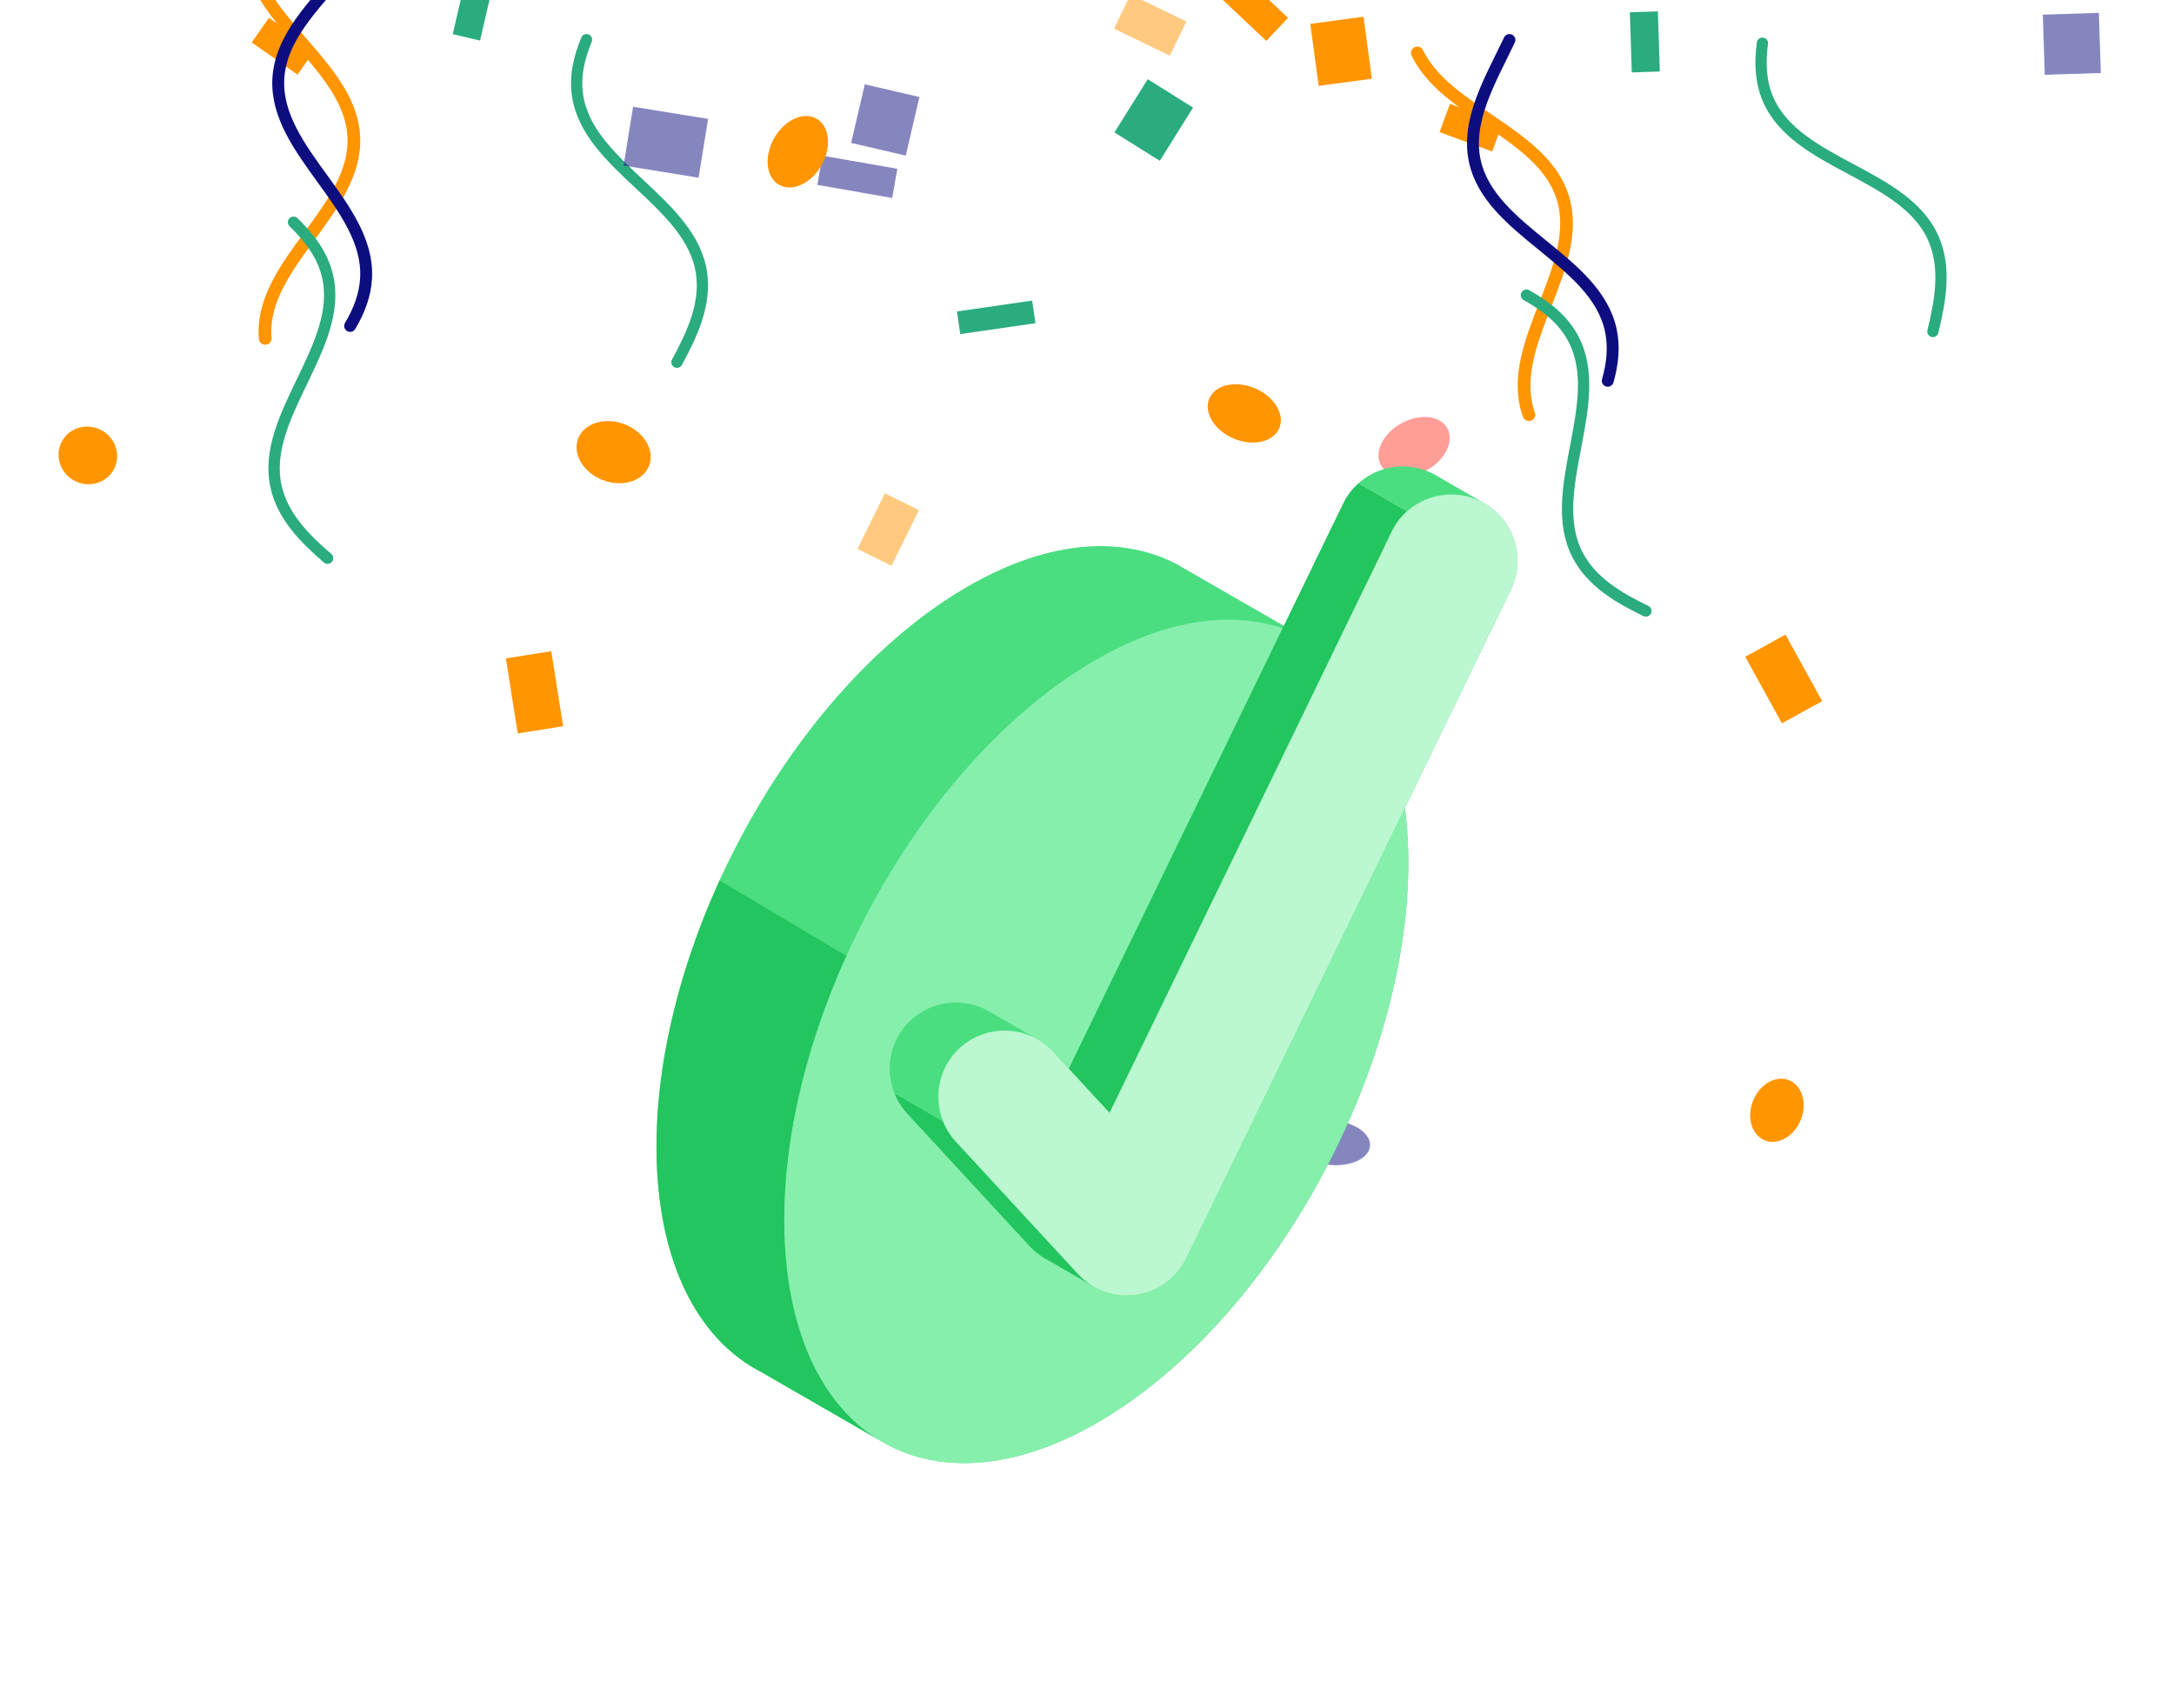<svg width="303" height="238" viewBox="0 0 303 238" fill="none" xmlns="http://www.w3.org/2000/svg">
<g clip-path="url(#clip0_3817_1661)">
<g clip-path="url(#clip1_3817_1661)">
<g opacity="0.5">
<path d="M292.799 10.174L284.988 10.426L284.718 2.043L292.529 1.791L292.799 10.174Z" fill="#0D0D80"/>
</g>
<path d="M191.204 10.97L183.789 11.969L182.624 3.328L190.039 2.328L191.204 10.97Z" fill="#FF9500"/>
<path d="M231.335 9.967L227.43 10.093L227.16 1.71L231.065 1.584L231.335 9.967Z" fill="#2AAC7E"/>
<path d="M245.964 158.925C244.131 158.184 243.401 155.705 244.336 153.393C245.27 151.081 247.518 149.806 249.351 150.547C251.184 151.288 251.914 153.767 250.979 156.079C250.045 158.391 247.798 159.666 245.964 158.925Z" fill="#FF9500"/>
<path d="M197.536 7.376C201.585 15.698 214.996 18.491 217.812 27.541C220.802 37.15 209.952 47.727 212.942 57.337C212.99 57.49 213.04 57.641 213.094 57.791" stroke="#FF9500" stroke-width="1.772" stroke-linecap="round" stroke-linejoin="round"/>
<path d="M245.637 6.017C245.273 8.732 245.363 11.366 246.423 13.83C250.401 23.074 265.521 24.054 269.499 33.298C271.214 37.283 270.494 41.71 269.396 46.205" stroke="#2AAC7E" stroke-width="1.567" stroke-linecap="round" stroke-linejoin="round"/>
<path d="M155.325 18.455L159.964 11.039L166.284 14.992L161.645 22.408L155.325 18.455Z" fill="#2AAC7E"/>
<path d="M209.422 17.176L207.973 21.112L200.639 18.412L202.088 14.477L209.422 17.176Z" fill="#FF9500"/>
<path d="M192.437 83.79C190.237 83.236 188.887 81.052 189.424 78.917C189.961 76.781 192.184 75.497 194.385 76.051C196.585 76.605 197.935 78.788 197.398 80.924C196.86 83.059 194.637 84.343 192.437 83.79Z" fill="#FF9500"/>
<path d="M212.744 41.131C215.495 42.662 217.869 44.523 219.286 47.217C223.97 56.124 215.221 68.495 219.905 77.401C221.825 81.053 225.442 83.244 229.391 85.148" stroke="#2AAC7E" stroke-width="1.578" stroke-linecap="round" stroke-linejoin="round"/>
<path d="M210.378 5.574C207.706 11.181 204.32 16.777 205.555 22.453C207.696 32.286 222.352 36.133 224.493 45.967C225.01 48.342 224.75 50.708 224.081 53.068" stroke="#0D0D80" stroke-width="1.658" stroke-linecap="round" stroke-linejoin="round"/>
<g opacity="0.5">
<path d="M126.243 21.687L118.631 19.918L120.53 11.748L128.143 13.518L126.243 21.687Z" fill="#0D0D80"/>
</g>
<path d="M66.905 5.65L63.099 4.765L64.998 -3.404L68.804 -2.52L66.905 5.65Z" fill="#2AAC7E"/>
<path d="M34.922 -5.564C36.69 3.52 48.928 9.674 49.317 19.145C49.73 29.2 36.521 36.624 36.934 46.679C36.941 46.84 36.95 46.999 36.964 47.158" stroke="#FF9500" stroke-width="1.772" stroke-linecap="round" stroke-linejoin="round"/>
<path d="M81.746 5.527C80.696 8.057 80.104 10.625 80.493 13.279C81.955 23.236 96.312 28.079 97.773 38.036C98.403 42.328 96.567 46.42 94.348 50.481" stroke="#2AAC7E" stroke-width="1.567" stroke-linecap="round" stroke-linejoin="round"/>
<path d="M43.884 6.975L41.47 10.404L35.079 5.906L37.493 2.477L43.884 6.975Z" fill="#FF9500"/>
<path d="M10.304 66.958C8.32 65.856 7.578 63.399 8.648 61.474C9.717 59.549 12.196 58.881 14.18 59.983C16.163 61.085 16.905 63.542 15.835 65.467C14.766 67.392 12.287 68.06 10.304 66.958Z" fill="#FF9500"/>
<path d="M40.913 30.973C43.176 33.162 44.99 35.571 45.665 38.539C47.896 48.352 36.254 58.051 38.485 67.864C39.4 71.888 42.33 74.936 45.656 77.794" stroke="#2AAC7E" stroke-width="1.578" stroke-linecap="round" stroke-linejoin="round"/>
<path d="M47.796 -3.994C43.769 0.735 39.055 5.269 38.787 11.072C38.321 21.125 51.491 28.619 51.026 38.672C50.913 41.1 50.052 43.319 48.798 45.427" stroke="#0D0D80" stroke-width="1.658" stroke-linecap="round" stroke-linejoin="round"/>
<path d="M248.855 88.441L253.961 97.719L248.35 100.807L243.244 91.529L248.855 88.441Z" fill="#FF9500"/>
<g opacity="0.5">
<path d="M123.339 68.752L128.084 71.101L124.25 78.847L119.505 76.498L123.339 68.752Z" fill="#FF9500"/>
</g>
<path d="M169.548 88.809L171.121 91.578L161.912 96.808L160.34 94.039L169.548 88.809Z" fill="#2AAC7E"/>
<path d="M80.573 61.139C81.388 58.984 84.27 58.073 87.003 59.107C89.736 60.141 91.293 62.73 90.478 64.886C89.662 67.041 86.781 67.952 84.048 66.918C81.315 65.884 79.758 63.295 80.573 61.139Z" fill="#FF9500"/>
<g opacity="0.5">
<path d="M86.91 23.073L88.237 14.876L98.691 16.569L97.363 24.766L86.91 23.073Z" fill="#0D0D80"/>
</g>
<g opacity="0.5">
<path d="M113.918 25.766L114.629 21.699L125.061 23.523L124.35 27.59L113.918 25.766Z" fill="#0D0D80"/>
</g>
<path d="M168.784 -1.558L171.806 -4.769L179.517 2.488L176.496 5.699L168.784 -1.558Z" fill="#FF9500"/>
<g opacity="0.5">
<path d="M185.405 162.356C182.494 162.106 180.249 160.519 180.395 158.814C180.541 157.109 183.024 155.927 185.936 156.177C188.847 156.427 191.092 158.014 190.946 159.719C190.8 161.424 188.317 162.606 185.405 162.356Z" fill="#0D0D80"/>
</g>
<path d="M171.938 61.115C169.247 59.976 167.726 57.482 168.544 55.55C169.362 53.617 172.211 52.972 174.902 54.111C177.593 55.25 179.114 57.744 178.296 59.677C177.479 61.609 174.629 62.254 171.938 61.115Z" fill="#FF9500"/>
<path d="M70.505 91.756L72.161 102.215L78.487 101.213L76.83 90.754L70.505 91.756Z" fill="#FF9500"/>
<g opacity="0.5">
<path d="M157.573 -0.773L155.265 3.993L163.044 7.76L165.352 2.994L157.573 -0.773Z" fill="#FF9500"/>
</g>
<path d="M133.377 43.407L133.833 46.559L144.313 45.042L143.857 41.891L133.377 43.407Z" fill="#2AAC7E"/>
<g opacity="0.5">
<path d="M201.705 59.665C200.701 57.878 197.817 57.589 195.269 59.02C192.722 60.452 191.469 63.066 192.473 64.853C193.478 66.641 196.362 66.93 198.909 65.498C201.457 64.067 202.71 61.453 201.705 59.665Z" fill="#FF3B30"/>
</g>
<path d="M114.512 23.005C115.939 20.455 115.611 17.552 113.78 16.527C111.948 15.502 109.303 16.74 107.875 19.29C106.448 21.84 106.776 24.743 108.608 25.768C110.439 26.793 113.085 25.555 114.512 23.005Z" fill="#FF9500"/>
</g>
</g>
<path d="M181.724 88.828L181.726 88.824L181.652 88.787L181.644 88.783L163.846 78.537L163.828 78.528L163.725 78.475L163.723 78.479C155.408 74.284 144.314 75.543 132.381 83.259C108.408 98.76 90.141 134.441 91.579 162.953C92.297 177.165 97.776 186.91 106.059 191.194L106.057 191.196L106.13 191.234L106.14 191.239L123.942 201.487L123.949 201.491L124.037 201.536L124.039 201.532C132.356 205.739 143.459 204.485 155.402 196.763C179.374 181.26 197.642 145.581 196.204 117.068C195.486 102.857 190.007 93.111 181.724 88.828Z" fill="#4ADE80"/>
<path d="M123.336 201.162L106.145 191.236L106.132 191.237L106.052 191.189C97.773 186.895 92.296 177.149 91.58 162.957C90.939 150.241 94.224 136.107 100.169 122.981L100.289 122.693L117.974 133.226C112.016 146.352 108.743 160.486 109.385 173.202C110.087 187.109 115.35 196.735 123.336 201.162Z" fill="#22C55E"/>
<path d="M155.402 196.762C179.374 181.26 197.642 145.58 196.203 117.068C194.764 88.555 174.165 78.008 150.192 93.511C126.219 109.013 107.951 144.693 109.39 173.205C110.829 201.717 131.429 212.264 155.402 196.762Z" fill="#86EFAC"/>
<path d="M157.054 180.533C156.884 180.533 156.713 180.529 156.543 180.52C155.066 180.439 153.658 180.016 152.412 179.293C151.622 178.835 146.793 176.035 145.681 175.402C145.125 175.085 144.601 174.71 144.118 174.278C144.601 174.708 145.126 175.084 145.68 175.4C146.794 176.035 151.624 178.835 152.411 179.292C151.62 178.831 150.898 178.253 150.263 177.565L133.227 159.112C132.449 158.269 131.858 157.312 131.458 156.304L124.683 152.395C125.012 153.209 125.457 153.993 126.027 154.71C124.675 153.024 124.006 150.981 124.005 148.943C124.004 146.455 124.999 143.975 126.964 142.159C128.744 140.522 130.993 139.715 133.234 139.715C134.834 139.715 136.431 140.128 137.847 140.945C138.631 141.398 143.477 144.204 144.618 144.858C145.406 145.309 146.138 145.886 146.785 146.588L148.957 148.943L187.191 70.192C188.779 66.912 192.075 65 195.506 65C196.857 65 198.23 65.297 199.526 65.924C199.724 66.019 199.917 66.121 200.104 66.229C201.312 66.925 206.702 70.039 206.891 70.148C209.813 71.831 211.499 74.933 211.5 78.152C211.5 79.504 211.203 80.877 210.575 82.175L165.343 175.339C164.018 178.08 161.415 179.988 158.39 180.438C157.938 180.502 157.495 180.533 157.054 180.533ZM189.336 67.353C188.466 68.127 187.727 69.08 187.192 70.193L148.959 148.942L154.647 155.108L193.971 74.106C194.51 72.997 195.24 72.041 196.11 71.267L189.336 67.353Z" fill="#4ADE80"/>
<path d="M152.412 179.293C151.625 178.836 146.794 176.036 145.681 175.401C145.126 175.085 144.602 174.709 144.118 174.279C143.897 174.082 143.685 173.873 143.482 173.654L126.446 155.198C126.3 155.039 126.16 154.877 126.027 154.711C125.457 153.994 125.012 153.21 124.684 152.395L131.458 156.304C131.858 157.313 132.449 158.27 133.228 159.113L150.264 177.566C150.899 178.254 151.62 178.832 152.412 179.293Z" fill="#22C55E"/>
<path d="M154.647 155.107L148.959 148.942L187.192 70.193C187.727 69.08 188.466 68.127 189.336 67.353L196.11 71.267C195.24 72.04 194.51 72.997 193.971 74.106L154.647 155.107Z" fill="#22C55E"/>
<path d="M206.307 69.838C201.72 67.621 196.185 69.534 193.971 74.107L154.646 155.107L146.785 146.588C143.35 142.858 137.5 142.62 133.745 146.074C130.012 149.523 129.779 155.373 133.227 159.112L150.263 177.567C151.899 179.34 154.13 180.389 156.542 180.519C157.151 180.552 157.762 180.527 158.39 180.438C161.415 179.988 164.017 178.08 165.343 175.339L210.574 82.175C212.795 77.59 210.882 72.057 206.307 69.838Z" fill="#BBF7D0"/>
<defs>
<clipPath id="clip0_3817_1661">
<rect width="301.69" height="291.166" fill="white" transform="translate(0.655 -54)"/>
</clipPath>
<clipPath id="clip1_3817_1661">
<rect width="403.072" height="537.429" fill="white" transform="translate(-63.595 -245)"/>
</clipPath>
</defs>
</svg>
